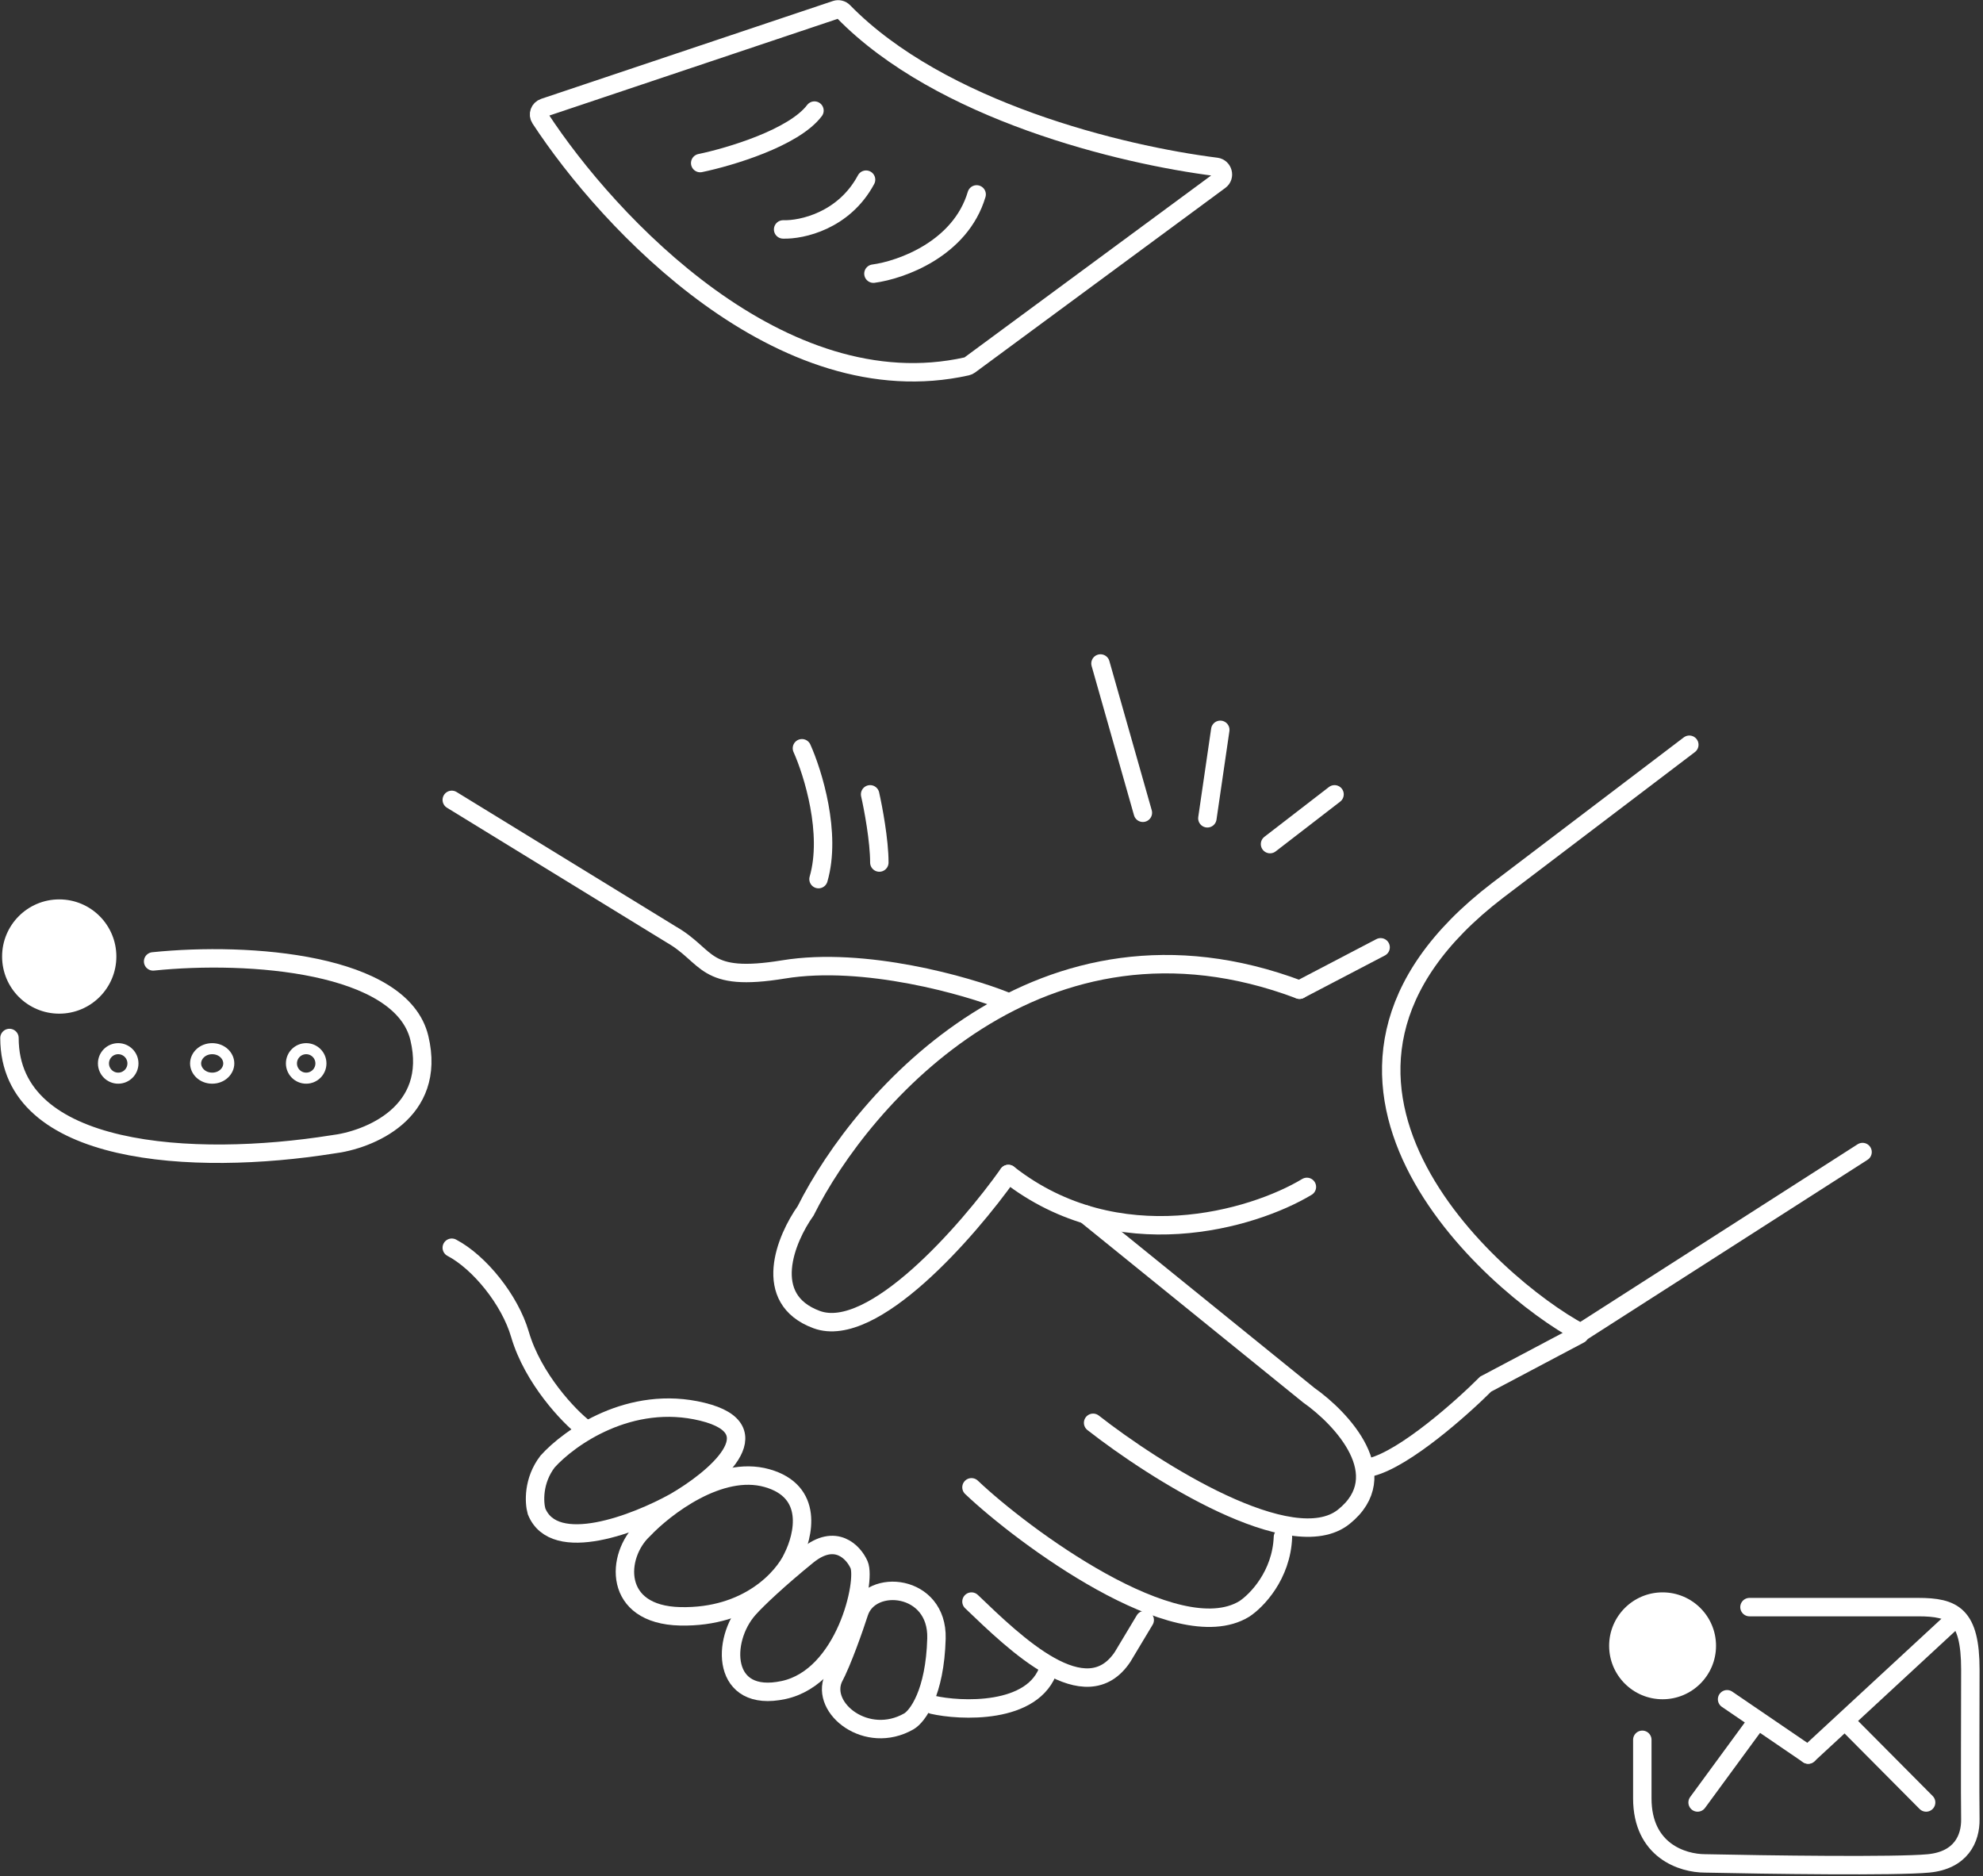 <svg width="538" height="509" viewBox="0 0 538 509" fill="none" xmlns="http://www.w3.org/2000/svg">
<rect x="0" y="0" width="538" height="509" fill="#333333" stroke="none"/>
<path d="M253.069 462.5C260.236 464.167 280.569 465.3 284.569 452.5" stroke="white" stroke-width="5" stroke-linecap="round"/>
<path d="M263.569 434.5C275.569 446 294.569 464.5 304.569 449.5L310.569 439.5" stroke="white" stroke-width="5" stroke-linecap="round"/>
<path d="M263.569 403.5C277.236 416.5 319.169 447.7 337.569 436.5C340.902 434.333 347.669 427.4 348.069 417" stroke="white" stroke-width="5" stroke-linecap="round"/>
<path d="M296.569 386C313.402 399.167 350.569 422.7 364.569 411.5C378.569 400.3 364.069 384.833 355.069 378.5L294.569 329.5" stroke="white" stroke-width="5" stroke-linecap="round"/>
<path d="M122.569 338.5C130.069 342.44 138.344 352.657 141.069 362C144.569 374 154.402 384.333 158.569 387.5" stroke="white" stroke-width="5" stroke-linecap="round"/>
<path d="M272.569 271.5C262.569 267.5 234.569 259.4 212.569 263C190.569 266.6 192.569 259.5 182.069 253.5L122.569 217" stroke="white" stroke-width="5" stroke-linecap="round"/>
<path d="M352.569 268.5L374.569 257M372.069 398C381.269 395.6 396.569 382 403.069 375.5L428.569 362" stroke="white" stroke-width="5" stroke-linecap="round"/>
<path d="M354.569 322C339.902 330.833 303.169 341.7 273.569 318.5" stroke="white" stroke-width="5" stroke-linecap="round"/>
<path d="M273.569 318.5C262.569 334 236.769 363.6 221.569 358C206.369 352.4 213.235 336 218.569 328.5C234.069 297.5 282.569 242.1 352.569 268.5" stroke="white" stroke-width="5" stroke-linecap="round"/>
<path d="M254.069 444.5C253.669 459.3 248.902 465.667 246.569 467C235.194 473.5 222.569 463.5 226.092 455.372C228.511 450.87 231.751 441.581 233.069 437.5C236.136 428 254.469 429.7 254.069 444.5Z" stroke="white" stroke-width="5" stroke-linecap="round"/>
<path d="M212.569 458.5C195.769 462.1 195.569 445 203.069 436.5C205.472 433.776 211.469 428.179 219.069 422C226.669 415.821 231.569 421.092 233.069 424.5C235.05 429 229.369 454.9 212.569 458.5Z" stroke="white" stroke-width="5" stroke-linecap="round"/>
<path d="M184.569 438.5C166.169 438.1 167.069 422 174.569 415C180.402 408.833 195.269 397.4 208.069 401C220.869 404.6 218.069 416.5 215.069 422.5C212.569 428 202.969 438.9 184.569 438.5Z" stroke="white" stroke-width="5" stroke-linecap="round"/>
<path d="M190.569 383C170.969 378.2 154.402 390 148.569 396.5C144.569 401.7 144.902 407.667 145.569 410C150.369 422 172.569 413.333 183.069 407.5C193.736 401.333 210.169 387.8 190.569 383Z" stroke="white" stroke-width="5" stroke-linecap="round"/>
<path d="M217.569 203C220.569 209.667 225.669 226.1 222.069 238.5" stroke="white" stroke-width="5" stroke-linecap="round"/>
<path d="M236.069 215.5C236.902 219.167 238.569 228 238.569 234" stroke="white" stroke-width="5" stroke-linecap="round"/>
<path d="M298.569 180L310.069 220.5" stroke="white" stroke-width="5" stroke-linecap="round"/>
<path d="M331.069 198L327.569 222" stroke="white" stroke-width="5" stroke-linecap="round"/>
<path d="M362.069 215.5L344.569 229" stroke="white" stroke-width="5" stroke-linecap="round"/>
<circle cx="16.069" cy="259.5" r="15.5" fill="white"/>
<path d="M41.543 260.824C67.765 258.125 108.909 261.317 113.772 281.6C118.634 301.883 100.065 309.301 90.172 310.475C52.509 316.461 2.569 313.644 2.569 281.6" stroke="white" stroke-width="5" stroke-linecap="round"/>
<circle cx="32.069" cy="288.5" r="4" stroke="white" stroke-width="3"/>
<path d="M62.069 288.5C62.069 290.589 60.18 292.5 57.569 292.5C54.958 292.5 53.069 290.589 53.069 288.5C53.069 286.411 54.958 284.5 57.569 284.5C60.18 284.5 62.069 286.411 62.069 288.5Z" stroke="white" stroke-width="3"/>
<circle cx="83.069" cy="288.5" r="4" stroke="white" stroke-width="3"/>
<circle cx="451.069" cy="446.5" r="14.5" fill="white"/>
<path d="M474.645 436C483.438 436 508.565 436 520.384 436C529.958 436 534.567 438.118 534.567 452.942C534.567 467.345 534.449 486.002 534.567 493.532C534.65 498.826 532.014 504.685 523.221 505.532C514.427 506.379 479.135 505.885 462.588 505.532C456.442 505.532 445.569 502.048 445.569 487.884L445.569 472.001" stroke="white" stroke-width="5" stroke-linecap="round"/>
<path d="M468.569 461L490.569 476" stroke="white" stroke-width="5" stroke-linecap="round"/>
<path d="M490.569 476L530.569 439" stroke="white" stroke-width="5" stroke-linecap="round"/>
<path d="M460.569 489L476.696 467M500.708 467L522.569 489" stroke="white" stroke-width="5" stroke-linecap="round"/>
<path d="M458.323 202.045L406.323 241.545C340.323 292.045 404.822 348.712 428.822 361.545L505.323 312.545" stroke="white" stroke-width="5" stroke-linecap="round"/>
<path d="M236.968 74.242C244.468 73.242 260.568 67.542 264.968 52.742" stroke="white" stroke-width="5" stroke-linecap="round"/>
<path d="M212.468 62.242C217.468 62.409 228.968 59.942 234.968 48.742" stroke="white" stroke-width="5" stroke-linecap="round"/>
<path d="M189.968 44.242C197.968 42.581 215.368 37.406 220.968 30" stroke="white" stroke-width="5" stroke-linecap="round"/>
<path d="M262.315 99.388C212.037 110.61 165.161 60.558 146.561 32.125C145.852 31.041 146.381 29.604 147.608 29.192L226.757 2.648C227.495 2.401 228.306 2.603 228.85 3.16C255.206 30.135 304.17 42.022 329.978 45.268C331.803 45.497 332.445 47.87 330.965 48.962L263.058 99.049C262.838 99.212 262.583 99.329 262.315 99.388Z" stroke="white" stroke-width="5" stroke-linecap="round"/>
</svg>
